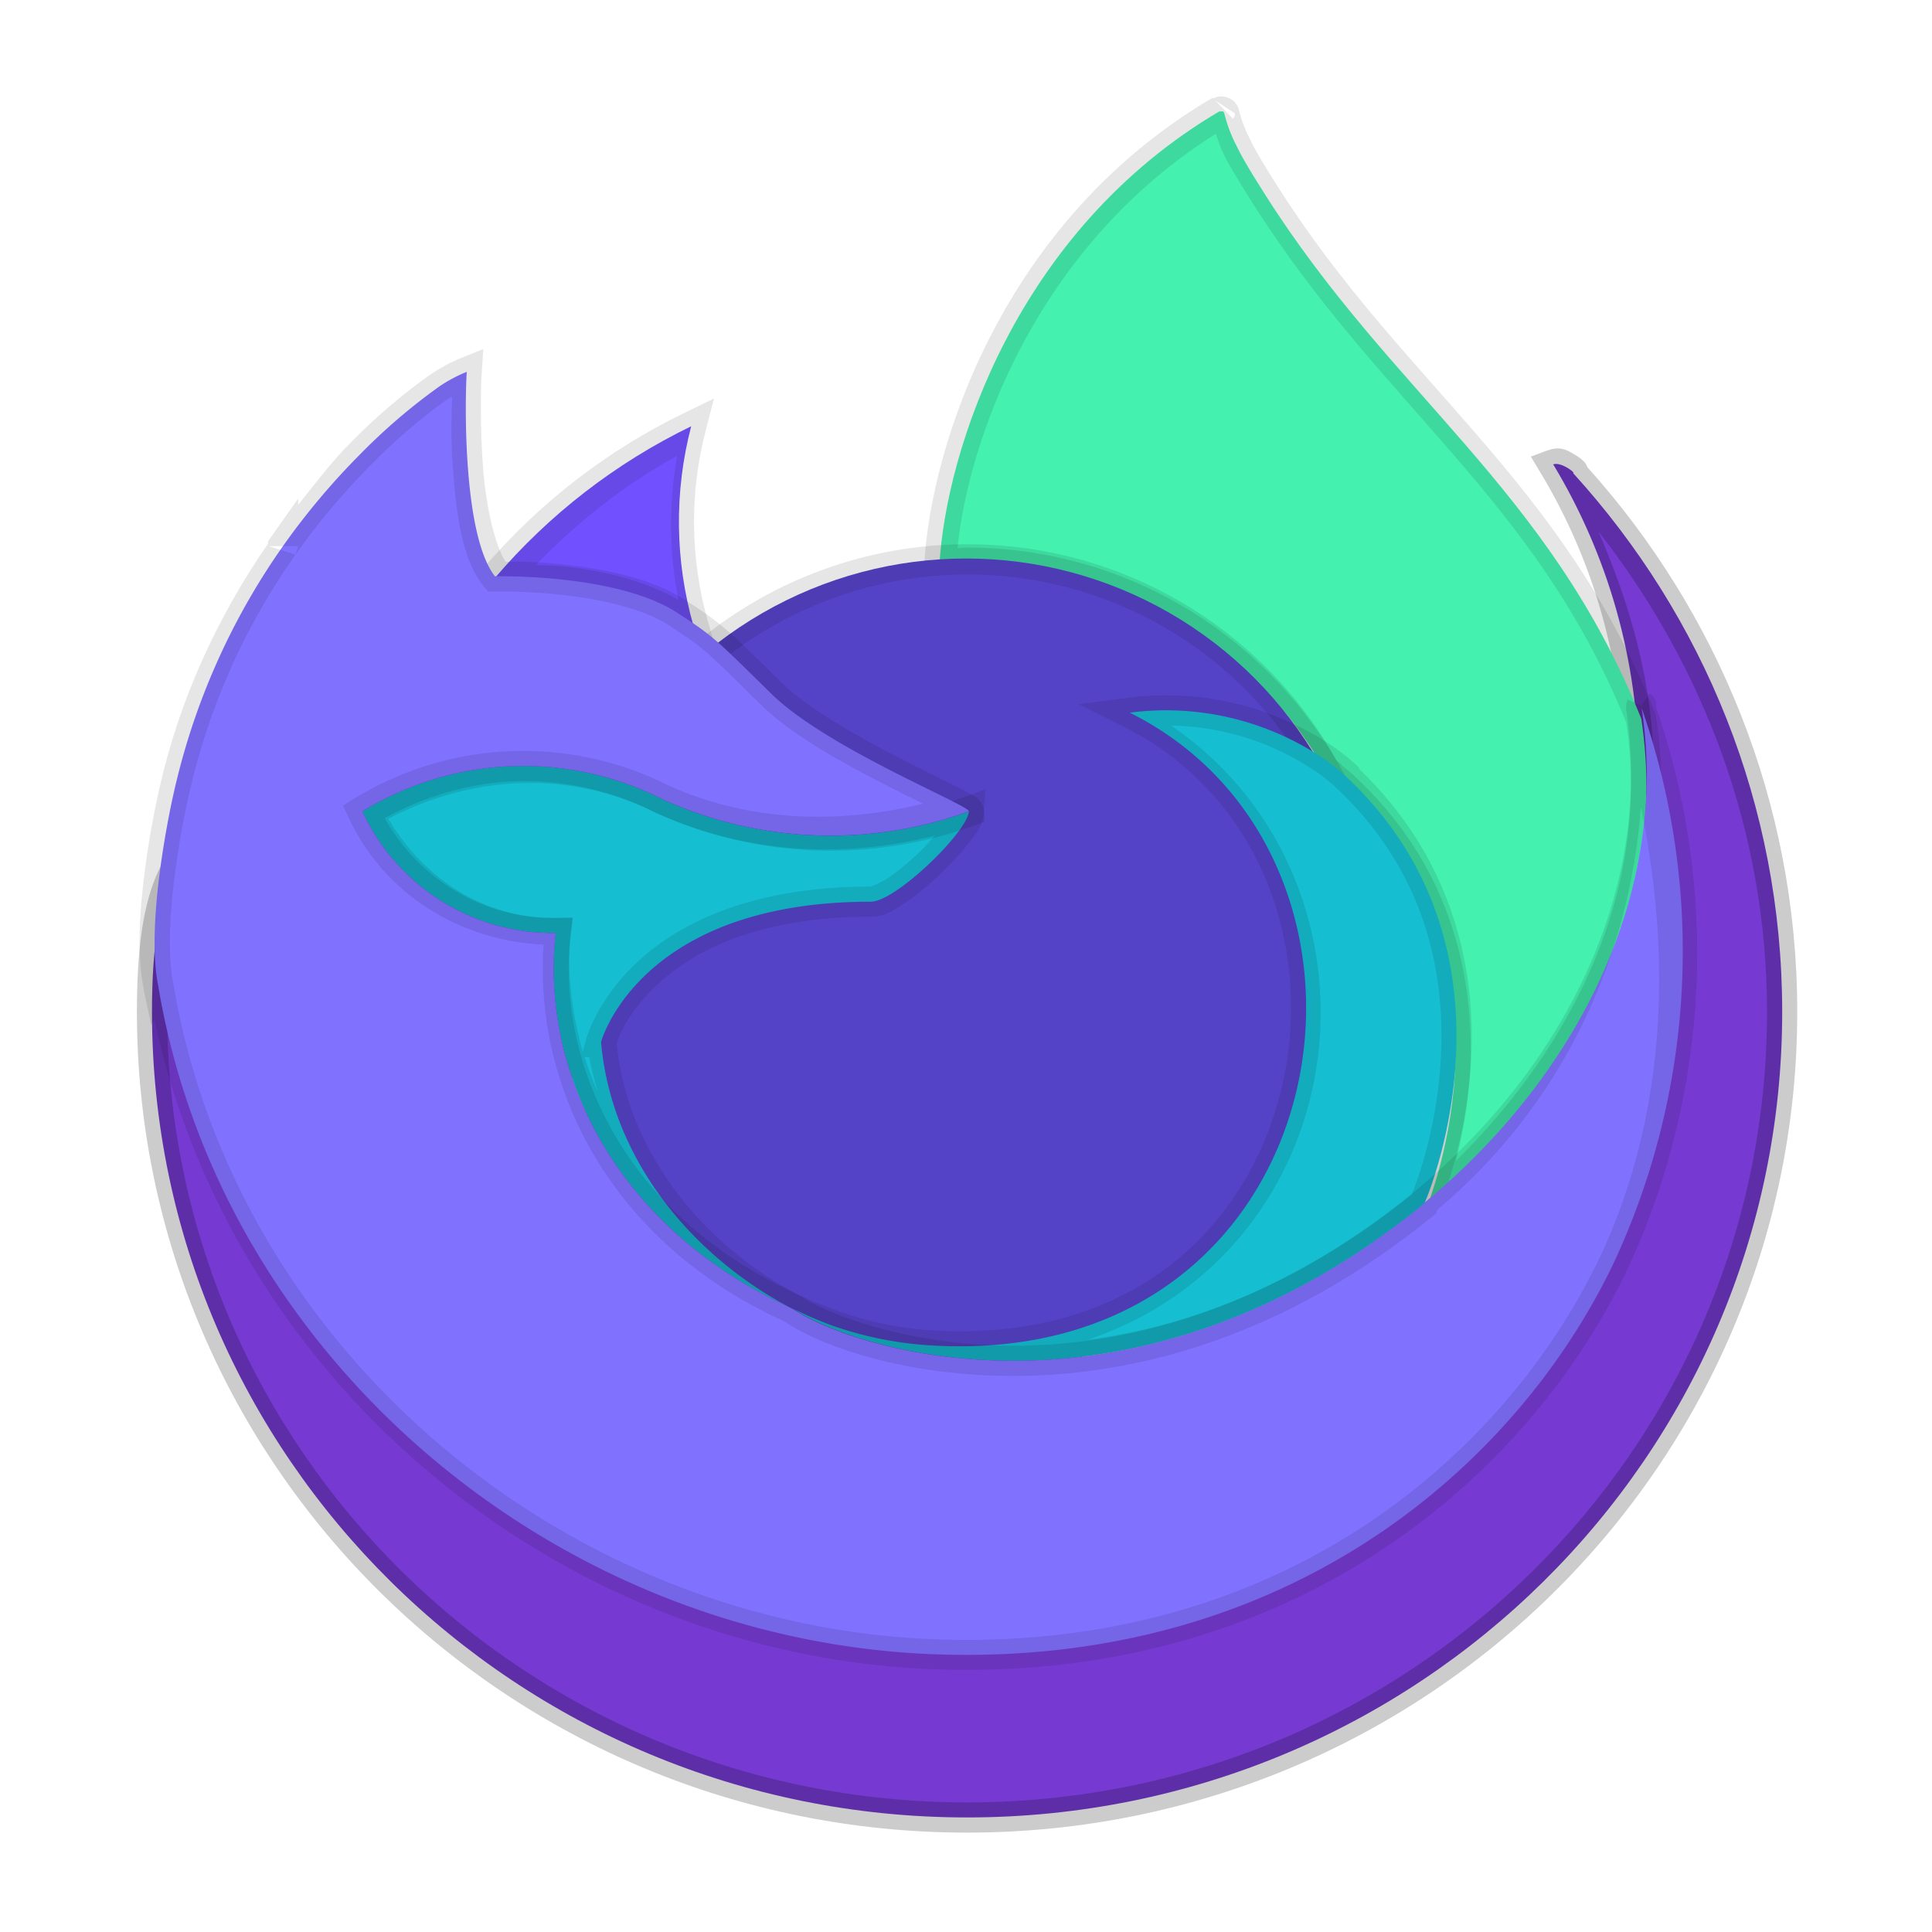 <?xml version="1.0" encoding="UTF-8" standalone="no"?>
<!-- Created with Inkscape (http://www.inkscape.org/) -->

<svg
   width="64"
   height="64"
   viewBox="0 0 16.933 16.933"
   version="1.1"
   id="svg5"
   inkscape:version="1.1.2 (0a00cf5339, 2022-02-04, custom)"
   sodipodi:docname="firefox-trunk.svg"
   xmlns:inkscape="http://www.inkscape.org/namespaces/inkscape"
   xmlns:sodipodi="http://sodipodi.sourceforge.net/DTD/sodipodi-0.dtd"
   xmlns="http://www.w3.org/2000/svg"
   xmlns:svg="http://www.w3.org/2000/svg">
  <sodipodi:namedview
     id="namedview7"
     pagecolor="#ffffff"
     bordercolor="#666666"
     borderopacity="1.0"
     inkscape:pageshadow="2"
     inkscape:pageopacity="0.0"
     inkscape:pagecheckerboard="0"
     inkscape:document-units="px"
     showgrid="false"
     units="px"
     height="64px"
     showguides="false"
     inkscape:zoom="13.15625"
     inkscape:cx="31.961995"
     inkscape:cy="32"
     inkscape:window-width="1920"
     inkscape:window-height="1019"
     inkscape:window-x="0"
     inkscape:window-y="31"
     inkscape:window-maximized="1"
     inkscape:current-layer="svg5" />
  <defs
     id="defs2" />
  <path
     d="m 5.93,5.387 c 0.058,0.037 0.106,0.069 0.148,0.098 C 5.915,4.914 5.908,4.31 6.058,3.736 5.398,4.056 4.812,4.509 4.336,5.067 4.371,5.066 5.409,5.047 5.93,5.386 Z"
     style="color:#000000;fill:#7151ff;stroke-width:0.07;-inkscape-stroke:none;fill-opacity:1"
     id="path2949" />
  <path
     style="color:#000000;opacity:0.1;fill:#000000;fill-opacity:0.999;stroke-width:1;-inkscape-stroke:none"
     d="M 6.258,3.493 6,3.618 C 5.324,3.945 4.724,4.409 4.236,4.981 l -0.193,0.227 0.297,-0.008 c 0.008,-2.062e-4 0.276,-0.005 0.596,0.031 0.319,0.036 0.693,0.119 0.92,0.266 4.439e-4,2.874e-4 0.002,-2.878e-4 0.002,0 l 0.002,0.002 c 0.056,0.036 0.102,0.067 0.143,0.096 L 6.307,5.803 6.205,5.448 C 6.049,4.9 6.042,4.321 6.186,3.77 Z M 5.934,3.996 C 5.862,4.417 5.862,4.841 5.947,5.26 5.657,5.089 5.286,5.004 4.965,4.967 4.821,4.951 4.801,4.958 4.695,4.953 5.062,4.576 5.471,4.247 5.934,3.996 Z"
     id="path2941" />
  <path
     style="color:#000000;fill:#763ad2;stroke-width:0.265;-inkscape-stroke:none;fill-opacity:1"
     d="M 3.969,6.252 C 2.298,7.544 1.332,6.609 1.332,8.869 c 0,3.899 3.198,7.06 7.144,7.06 3.945,0 7.144,-3.161 7.144,-7.06 0,-1.815 -0.693,-3.471 -1.832,-4.722 0.025,-9.789e-4 -0.107,-0.102 -0.175,-0.077 0.476,0.789 0.75,1.714 0.75,2.703 0,2.895 -1.61,5.762 -4.504,5.762 C 7.999,12.626 5.523,11.437 5.141,10.325 4.895,9.607 4.958,8.801 5.627,8.355 5.99,8.125 6.52,7.897 7.358,7.87 8.124,7.367 7.751,7.424 7.715,7.271 7.477,7.206 7.054,7.116 6.471,6.658 5.955,6.251 5.715,6.097 4.21,6.083 3.926,5.536 3.997,6.902 3.969,6.252 Z"
     id="path883" />
  <path
     style="color:#000000;fill:#000000;stroke-width:0.265;-inkscape-stroke:none;opacity:0.2"
     d="m 13.566,3.946 -0.149,0.056 0.082,0.136 c 0.464,0.769 0.731,1.67 0.731,2.635 0,1.423 -0.397,2.839 -1.142,3.89 -0.745,1.051 -1.826,1.74 -3.23,1.74 h -0.003 -0.004 C 8.953,12.447 7.884,12.178 7.002,11.761 6.12,11.345 5.433,10.769 5.266,10.282 5.15,9.941 5.108,9.582 5.171,9.264 5.233,8.946 5.394,8.67 5.699,8.466 5.7,8.466 5.7,8.466 5.7,8.466 6.048,8.245 6.548,8.028 7.362,8.003 l 0.037,-0.002 0.032,-0.02 C 7.626,7.853 7.75,7.76 7.833,7.682 7.915,7.604 7.973,7.535 7.97,7.435 7.968,7.385 7.946,7.341 7.924,7.313 7.903,7.286 7.882,7.27 7.868,7.258 7.839,7.233 7.84,7.227 7.843,7.24 L 7.825,7.164 7.75,7.144 C 7.503,7.076 7.118,6.998 6.553,6.553 6.294,6.349 6.082,6.193 5.749,6.096 5.429,6.003 4.977,5.966 4.276,5.957 4.252,5.918 4.232,5.875 4.191,5.849 4.159,5.828 4.109,5.812 4.06,5.821 4.011,5.831 3.976,5.859 3.954,5.885 3.912,5.937 3.9,5.985 3.888,6.036 3.878,6.076 3.872,6.118 3.867,6.159 3.065,6.771 2.446,6.855 1.968,7.077 1.727,7.19 1.519,7.353 1.389,7.632 1.259,7.911 1.2,8.294 1.2,8.869 c 0,3.972 3.26,7.193 7.276,7.193 4.016,0 7.276,-3.221 7.276,-7.193 0,-1.833 -0.698,-3.505 -1.84,-4.775 -7.41e-4,-0.002 -0.001,-0.005 -0.002,-0.007 -0.018,-0.038 -0.028,-0.042 -0.039,-0.052 -0.021,-0.02 -0.043,-0.035 -0.069,-0.05 -0.053,-0.031 -0.121,-0.081 -0.235,-0.038 z m 0.445,0.714 c 0.912,1.169 1.476,2.617 1.476,4.209 0,3.827 -3.137,6.928 -7.011,6.928 -3.875,0 -7.011,-3.101 -7.011,-6.928 0,-0.555 0.062,-0.903 0.165,-1.124 0.103,-0.221 0.241,-0.329 0.451,-0.427 0.382,-0.178 1.015,-0.326 1.771,-0.847 8.203e-4,0.002 0.01,0.023 0.01,0.023 2.57e-5,4.84e-5 0.066,0.06 0.066,0.06 2.54e-5,1.06e-5 0.147,-0.031 0.147,-0.032 2.54e-5,-2.68e-5 0.027,-0.042 0.027,-0.042 2.51e-5,-6.37e-5 0.005,-0.013 0.006,-0.017 0.002,-0.008 0.002,-0.011 0.003,-0.014 0.002,-0.012 0.001,-0.013 0.002,-0.018 0.002,-0.038 0.005,-0.121 0.014,-0.21 4.497e-4,-0.004 0.002,-0.007 0.002,-0.011 l 0.003,0.006 0.08,5.292e-4 c 0.748,0.007 1.174,0.05 1.466,0.135 0.291,0.085 0.458,0.209 0.715,0.411 0.581,0.457 1.02,0.563 1.257,0.627 0.018,0.02 0.034,0.055 0.046,0.066 -5.821e-4,-0.006 0.006,-0.009 -0.041,0.036 C 7.593,7.544 7.476,7.632 7.304,7.746 6.477,7.782 5.926,8.009 5.556,8.244 l -0.002,5.291e-4 -0.001,0.001 C 5.19,8.488 4.985,8.837 4.911,9.213 4.837,9.589 4.887,9.991 5.016,10.368 c 0.214,0.626 0.956,1.2 1.873,1.633 0.916,0.433 2.014,0.713 2.974,0.667 3.175e-4,-1.6e-5 7.144e-4,1.6e-5 0.001,0 1.488,-0.002 2.657,-0.747 3.44,-1.851 0.784,-1.106 1.191,-2.571 1.191,-4.043 0,-0.759 -0.2,-1.458 -0.484,-2.113 z"
     id="path885" />
  <path
     style="color:#000000;fill:#45f1af;fill-opacity:1;stroke-width:0.265;-inkscape-stroke:none"
     d="M 10.696,0.971 C 8.899,2.023 8.29,3.97 8.234,4.945 c 0.083,-0.006 0.166,-0.013 0.251,-0.013 1.298,0.002 2.494,0.701 3.134,1.83 0.013,0.009 0.025,0.018 0.037,0.027 0.003,0.004 0.005,0.008 0.008,0.012 0.039,0.03 0.076,0.059 0.107,0.088 1.622,1.495 0.772,3.608 0.708,3.758 1.317,-1.085 2.159,-2.691 1.906,-4.348 -0.809,-2.017 -2.181,-2.83 -3.301,-4.6 -0.057,-0.09 -0.113,-0.179 -0.168,-0.274 -0.032,-0.054 -0.057,-0.103 -0.079,-0.148 -0.047,-0.09 -0.082,-0.185 -0.107,-0.283 -1.03e-4,-0.009 -0.007,-0.017 -0.016,-0.018 -0.004,-0.001 -0.009,-0.001 -0.013,0 -9.53e-4,0 -0.003,0.002 -0.004,0.002 -0.001,3.651e-4 -0.004,0.002 -0.005,0.003 0,0 0,0 5.29e-4,-0.006 z"
     id="path2597" />
  <path
     style="color:#000000;fill:#000000;fill-opacity:1;stroke-width:0.265;-inkscape-stroke:none;opacity:0.1"
     d="m 10.676,0.847 -0.009,0.003 0.022,-0.003 z m -0.009,0.003 -0.004,0.001 c -2.14e-4,3.37e-5 -0.002,5.133e-4 -0.002,5.16e-4 -3.7e-5,1.15e-5 -0.004,0.001 -0.005,0.002 -0.004,0.002 -0.011,0.004 -0.014,0.005 -0.003,0.002 -0.002,0.002 -0.004,0.003 0.002,-0.001 0.001,-8.679e-4 0.005,-0.003 0.001,-6.588e-4 0.003,-0.001 0.006,-0.002 -0.007,0.003 -0.012,0.004 -0.011,0.005 -7.94e-4,4.445e-4 -0.002,7.329e-4 -0.002,0.001 7.1e-5,4.66e-5 -0.002,4.815e-4 -0.002,5.159e-4 l -0.006,-0.006 C 8.782,1.938 8.16,3.918 8.101,4.937 l -0.008,0.151 0.15,-0.011 c 0.084,-0.006 0.163,-0.012 0.241,-0.012 1.25,0.002 2.403,0.675 3.019,1.763 l 0.015,0.026 0.024,0.017 c 0.004,0.003 0.009,0.007 0.013,0.01 l 0.008,0.012 0.02,0.014 c 0.037,0.028 0.07,0.056 0.097,0.08 0.779,0.718 0.96,1.575 0.943,2.283 -0.017,0.708 -0.239,1.261 -0.267,1.327 l 0.206,0.153 c 1.345,-1.108 2.214,-2.757 1.953,-4.47 l -0.002,-0.015 -0.006,-0.014 c -0.824,-2.054 -2.208,-2.877 -3.312,-4.622 -0.057,-0.089 -0.112,-0.178 -0.166,-0.27 -0.029,-0.05 -0.053,-0.096 -0.074,-0.14 l -5.3e-4,-0.001 -10e-4,-0.002 c -0.042,-0.081 -0.074,-0.166 -0.096,-0.254 l 0.004,0.03 c -8.11e-4,-0.072 -0.057,-0.132 -0.128,-0.144 -0.019,-0.003 -0.04,-0.004 -0.059,0 0.01,-0.001 0.021,-0.003 0.021,-0.003 h -0.006 c -0.007,0.001 -0.013,0.002 -0.02,0.003 -0.001,2.831e-4 -0.002,-3.0961e-4 -0.004,0 z m -0.017,0.03 0.173,0.113 -0.002,0.025 -0.014,0.023 z m 0.006,0.292 c 0.021,0.056 0.036,0.115 0.064,0.168 0.022,0.046 0.048,0.097 0.082,0.153 0.057,0.097 0.114,0.188 0.171,0.278 1.133,1.791 2.486,2.595 3.281,4.564 0.212,1.427 -0.439,2.802 -1.493,3.839 0.06,-0.244 0.119,-0.544 0.128,-0.898 0.018,-0.76 -0.186,-1.707 -1.028,-2.484 h -5.29e-4 v -5.292e-4 c -0.029,-0.027 -0.062,-0.052 -0.095,-0.078 l -0.01,-0.016 -0.02,-0.015 c -0.006,-0.005 -0.016,-0.012 -0.024,-0.018 C 11.043,5.516 9.817,4.802 8.485,4.799 c -0.033,0 -0.061,0.003 -0.093,0.005 C 8.487,3.861 9.079,2.164 10.657,1.172 Z"
     id="path2599" />
  <circle
     style="opacity:1;fill:#5543c7;stroke-width:0.265;stroke-linecap:round;stroke-linejoin:round;stroke-opacity:0.3;fill-opacity:1"
     id="path944"
     cx="8.467"
     cy="8.467"
     r="3.572" />
  <path
     id="path1320"
     style="opacity:0.1;fill:#000000;stroke-width:1;stroke-linecap:round;stroke-linejoin:round;stroke-opacity:0.3"
     d="M 32 18 A 14 14 0 0 0 18 32 A 14 14 0 0 0 32 46 A 14 14 0 0 0 46 32 A 14 14 0 0 0 32 18 z M 32 19 A 13 13 0 0 1 45 32 A 13 13 0 0 1 32 45 A 13 13 0 0 1 19 32 A 13 13 0 0 1 32 19 z "
     transform="scale(0.265)" />
  <path
     style="color:#000000;fill:#15bfd1;stroke-width:0.265;-inkscape-stroke:none;fill-opacity:1"
     d="M 10.304,6.227 A 2.469,2.469 0 0 0 9.902,6.246 C 12.474,7.533 11.784,11.962 8.218,11.795 A 3.181,3.181 0 0 1 7.288,11.616 c -0.07,-0.026 -0.14,-0.055 -0.21,-0.086 -0.04,-0.018 -0.081,-0.037 -0.121,-0.057 l 0.005,0.003 c 0.497,0.339 2.953,1.169 5.52,-0.922 l 0.004,-0.009 c 0.064,-0.149 0.914,-2.263 -0.708,-3.757 v -5.292e-4 c -0.031,-0.029 -0.068,-0.058 -0.107,-0.088 -0.015,-0.011 -0.029,-0.022 -0.044,-0.033 A 2.469,2.469 0 0 0 10.304,6.227 Z M 4.674,6.715 a 2.698,2.698 0 0 0 -1.498,0.396 1.837,1.837 0 0 0 1.694,1.066 c -0.133,1.17 0.486,2.533 1.982,3.248 0.033,0.016 0.065,0.033 0.099,0.049 C 6.079,11.023 5.358,10.169 5.268,9.133 h -5.291e-4 c 0,0 0.33,-1.23 2.364,-1.23 0.22,0 0.849,-0.613 0.86,-0.791 A 3.562,3.562 0 0 1 5.807,7.006 2.698,2.698 0 0 0 4.674,6.715 Z"
     id="path1697" />
  <path
     style="color:#000000;fill:#000000;fill-opacity:1;stroke-width:0.265;-inkscape-stroke:none;opacity:0.1"
     d="m 10.308,6.095 c -0.142,-0.005 -0.283,0.002 -0.424,0.021 l -0.429,0.056 0.387,0.193 C 11.07,6.979 11.517,8.341 11.233,9.535 10.949,10.73 9.952,11.744 8.225,11.663 H 8.224 8.224 C 7.928,11.651 7.637,11.592 7.358,11.496 c -0.094,-0.04 -0.234,-0.083 -0.284,-0.115 -0.016,-0.008 -0.034,-0.015 -0.049,-0.023 -0.002,-0.001 -0.005,-0.003 -0.007,-0.004 l -0.026,0.046 0.021,-0.044 C 6.181,10.927 5.499,10.115 5.405,9.144 5.415,9.111 5.485,8.882 5.776,8.616 6.088,8.331 6.642,8.035 7.632,8.035 c 0.116,0 0.2,-0.055 0.299,-0.121 C 8.03,7.848 8.133,7.762 8.231,7.67 8.328,7.578 8.419,7.481 8.489,7.391 8.558,7.301 8.617,7.237 8.624,7.12 l 0.013,-0.202 -0.19,0.069 C 7.605,7.292 6.677,7.256 5.861,6.885 l 0.005,0.003 C 5.498,6.701 5.092,6.596 4.679,6.583 4.125,6.565 3.579,6.71 3.108,6.999 l -0.1,0.061 0.05,0.106 c 0.308,0.666 0.963,1.089 1.689,1.126 -0.081,1.196 0.561,2.54 2.05,3.252 0.027,0.013 0.059,0.03 0.096,0.047 0.003,0.001 0.004,0.002 0.007,0.004 l 0.002,-0.004 c 0.043,0.022 0.084,0.041 0.122,0.058 h 5.292e-4 l 5.291e-4,5.29e-4 c 0.072,0.032 0.144,0.062 0.217,0.089 l 0.001,5.29e-4 h 0.002 c 0.01,0.004 0.022,0.003 0.032,0.006 0.381,0.162 0.911,0.32 1.672,0.311 1.024,-0.012 2.312,-0.338 3.618,-1.402 l 0.024,-0.02 0.018,-0.039 v -5.29e-4 c 0.037,-0.087 0.271,-0.663 0.289,-1.423 0.018,-0.744 -0.187,-1.667 -0.987,-2.433 v -0.012 l -0.043,-0.039 c -0.036,-0.033 -0.076,-0.065 -0.117,-0.096 v -5.291e-4 h -5.3e-4 c -0.014,-0.011 -0.03,-0.022 -0.048,-0.035 v -5.292e-4 h -5.29e-4 C 11.291,6.272 10.808,6.112 10.309,6.095 Z m -0.009,0.265 h 5.3e-4 c 0.448,0.015 0.882,0.159 1.251,0.414 0.013,0.009 0.026,0.019 0.041,0.03 0.037,0.028 0.071,0.056 0.097,0.08 0.78,0.718 0.961,1.574 0.944,2.283 -0.017,0.689 -0.224,1.217 -0.26,1.303 -1.009,0.814 -1.985,1.158 -2.833,1.271 1.053,-0.358 1.726,-1.195 1.951,-2.143 0.281,-1.182 -0.139,-2.496 -1.223,-3.236 0.011,2.024e-4 0.021,-0.002 0.032,-0.002 z M 4.67,6.847 c 0.375,0.012 0.742,0.106 1.076,0.276 l 0.003,0.002 0.003,0.001 c 0.769,0.349 1.628,0.406 2.44,0.198 -0.046,0.051 -0.087,0.101 -0.142,0.153 -0.089,0.084 -0.184,0.162 -0.266,0.217 -0.081,0.054 -0.158,0.076 -0.152,0.076 -1.044,0 -1.673,0.32 -2.034,0.65 C 5.237,8.75 5.14,9.099 5.14,9.099 L 5.107,9.219 C 5.014,8.873 4.965,8.525 5.003,8.192 l 0.017,-0.149 -0.15,0.002 C 4.242,8.054 3.676,7.71 3.371,7.17 3.77,6.954 4.215,6.833 4.67,6.847 Z m 0.454,2.418 h 0.041 c 0.014,0.104 0.047,0.201 0.072,0.301 -0.041,-0.1 -0.084,-0.2 -0.113,-0.301 z"
     id="path1699" />
  <path
     style="color:#000000;fill:#8171ff;stroke-width:0.265;-inkscape-stroke:none;fill-opacity:1"
     d="m 1.389,8.654 c 0.552,3.262 3.508,5.752 6.864,5.847 3.106,0.088 5.09,-1.715 5.91,-3.474 a 6.478,6.478 0 0 0 0.223,-4.828 v -0.007 c 0,-0.005 -0.001,-0.009 0,-0.007 l 0.001,0.012 c 0.254,1.657 -0.589,3.262 -1.906,4.347 l -0.004,0.009 C 9.911,12.644 7.454,11.815 6.957,11.477 q -0.052,-0.025 -0.104,-0.052 C 5.356,10.71 4.738,9.346 4.871,8.177 A 1.837,1.837 0 0 1 3.176,7.111 2.698,2.698 0 0 1 5.806,7.005 3.562,3.562 0 0 0 8.492,7.111 C 8.489,7.053 7.244,6.557 6.759,6.079 6.499,5.824 6.376,5.701 6.267,5.608 A 2.138,2.138 0 0 0 6.083,5.468 C 6.04,5.439 5.992,5.408 5.935,5.37 5.413,5.031 4.376,5.05 4.341,5.051 h -0.003 C 4.055,4.692 4.074,3.507 4.091,3.259 A 1.279,1.279 0 0 0 3.852,3.386 5.209,5.209 0 0 0 3.153,3.985 6.246,6.246 0 0 0 2.481,4.785 v 8.715e-4 -8.715e-4 A 6.041,6.041 0 0 0 1.522,6.953 c -0.004,0.015 -0.258,1.126 -0.132,1.702 z"
     id="path1075" />
  <path
     style="color:#000000;fill:#000000;fill-opacity:1;stroke-width:1;-inkscape-stroke:none;opacity:0.1"
     d="m 4.236,3.059 -0.193,0.078 c -0.093,0.037 -0.181,0.085 -0.264,0.141 h -0.002 l -0.002,0.002 C 3.518,3.462 3.28,3.667 3.06,3.893 2.897,4.057 2.759,4.243 2.614,4.424 v -0.055 l -0.24,0.34 -0.025,0.035 v 0.021 C 1.898,5.418 1.567,6.147 1.394,6.922 c -0.006,0.023 -0.018,0.08 -0.041,0.197 -0.023,0.117 -0.052,0.276 -0.076,0.455 -0.049,0.356 -0.084,0.779 -0.016,1.102 h -0.002 c 3.515e-4,0.002 0.002,0.004 0.002,0.006 l 0.064,0.299 0.029,-0.043 c 0.68,3.189 3.572,5.601 6.895,5.695 3.159,0.089 5.196,-1.749 6.035,-3.551 0.702,-1.538 0.779,-3.284 0.232,-4.883 -0.001,0.007 -0.003,0.011 -0.004,0.018 -0.001,-0.008 0.005,-0.015 0.004,-0.023 v -0.004 c -3.14e-4,-0.002 0.002,-0.004 0.002,-0.006 -3.38e-4,-0.004 -0.002,-0.013 -0.002,-0.012 l -0.002,-0.031 -0.018,-0.025 c -6.9e-5,-1.094e-4 -0.006,-0.01 -0.006,-0.01 -5.2e-5,-6.93e-5 -0.021,-0.021 -0.021,-0.021 0,0 -0.01,-0.008 -0.01,-0.008 0,0 -0.074,0.109 -0.074,0.109 0,0 -0.121,-0.055 -0.121,-0.055 -1.3e-5,4.07e-5 -0.012,0.049 -0.012,0.049 -3e-6,7.4e-5 -5e-6,0.014 0,0.014 v 0.029 l 0.002,0.006 c 0.239,1.597 -0.571,3.155 -1.857,4.215 l -0.025,0.02 c -1.253,1.013 -2.469,1.319 -3.434,1.33 -0.971,0.011 -1.702,-0.285 -1.908,-0.426 l -0.008,-0.006 -0.008,-0.004 c -0.033,-0.016 -0.068,-0.033 -0.102,-0.051 h -0.002 l -0.002,-0.002 C 5.459,10.612 4.875,9.304 5.001,8.191 l 0.018,-0.148 -0.15,0.002 C 4.251,8.054 3.712,7.701 3.404,7.176 4.136,6.791 5.002,6.746 5.745,7.123 l 0.004,0.002 h 0.002 c 0.878,0.399 1.878,0.44 2.785,0.111 l 0.092,-0.033 -0.004,-0.098 c -2.2e-5,-4.543e-4 -0.008,-0.039 -0.008,-0.039 -1.72e-4,-5.073e-4 -0.008,-0.017 -0.012,-0.023 -0.008,-0.013 -0.014,-0.023 -0.02,-0.029 -0.012,-0.013 -0.021,-0.019 -0.029,-0.025 -0.017,-0.013 -0.035,-0.022 -0.055,-0.033 -0.04,-0.023 -0.091,-0.049 -0.154,-0.08 C 8.221,6.812 8.051,6.729 7.867,6.635 7.498,6.446 7.07,6.2 6.851,5.984 6.592,5.729 6.469,5.606 6.353,5.508 6.29,5.455 6.225,5.405 6.158,5.359 6.114,5.329 6.065,5.297 6.007,5.26 5.712,5.068 5.308,4.99 4.97,4.951 4.682,4.918 4.512,4.923 4.431,4.924 4.34,4.783 4.26,4.448 4.234,4.103 4.206,3.74 4.214,3.381 4.222,3.268 Z m -0.273,0.418 c -0.005,0.175 -0.014,0.365 0.008,0.646 0.029,0.381 0.077,0.774 0.264,1.01 l 0.041,0.051 h 0.068 0.002 c 0.005,-1.393e-4 0.276,-0.005 0.596,0.031 0.32,0.037 0.696,0.118 0.922,0.266 0.057,0.038 0.104,0.07 0.145,0.098 h 0.002 c 0.06,0.041 0.117,0.084 0.172,0.131 0.102,0.087 0.225,0.209 0.484,0.465 0.267,0.263 0.704,0.505 1.08,0.697 0.134,0.069 0.238,0.12 0.344,0.172 C 7.347,7.225 6.569,7.204 5.866,6.887 l -0.006,-0.002 C 4.986,6.443 3.943,6.486 3.107,6.998 l -0.1,0.063 0.049,0.105 c 0.31,0.671 0.977,1.081 1.709,1.113 -0.086,1.198 0.536,2.549 2.027,3.264 0.03,0.015 0.06,0.028 0.09,0.043 0.291,0.198 1.037,0.485 2.061,0.473 1.024,-0.012 2.311,-0.339 3.617,-1.402 l 0.025,-0.02 0.016,-0.035 0.002,-0.004 c 1.075,-0.904 1.676,-2.176 1.779,-3.525 0.269,1.311 0.224,2.67 -0.338,3.9 -0.8,1.716 -2.735,3.483 -5.787,3.397 C 4.964,14.276 2.062,11.829 1.521,8.633 l -0.002,-0.006 c -3.169e-4,-0.002 3.115e-4,-0.004 0,-0.006 -0.054,-0.253 -0.028,-0.666 0.02,-1.01 0.024,-0.173 0.052,-0.33 0.074,-0.443 0.022,-0.113 0.041,-0.199 0.037,-0.184 l 0.002,-0.002 v -0.002 C 1.821,6.219 2.139,5.499 2.589,4.861 l -0.234,-0.074 h 0.26 l -0.025,0.074 C 2.786,4.582 3.007,4.32 3.247,4.078 3.456,3.865 3.682,3.669 3.925,3.496 L 3.929,3.494 C 3.939,3.487 3.952,3.483 3.962,3.476 Z"
     id="path1077" />
</svg>
